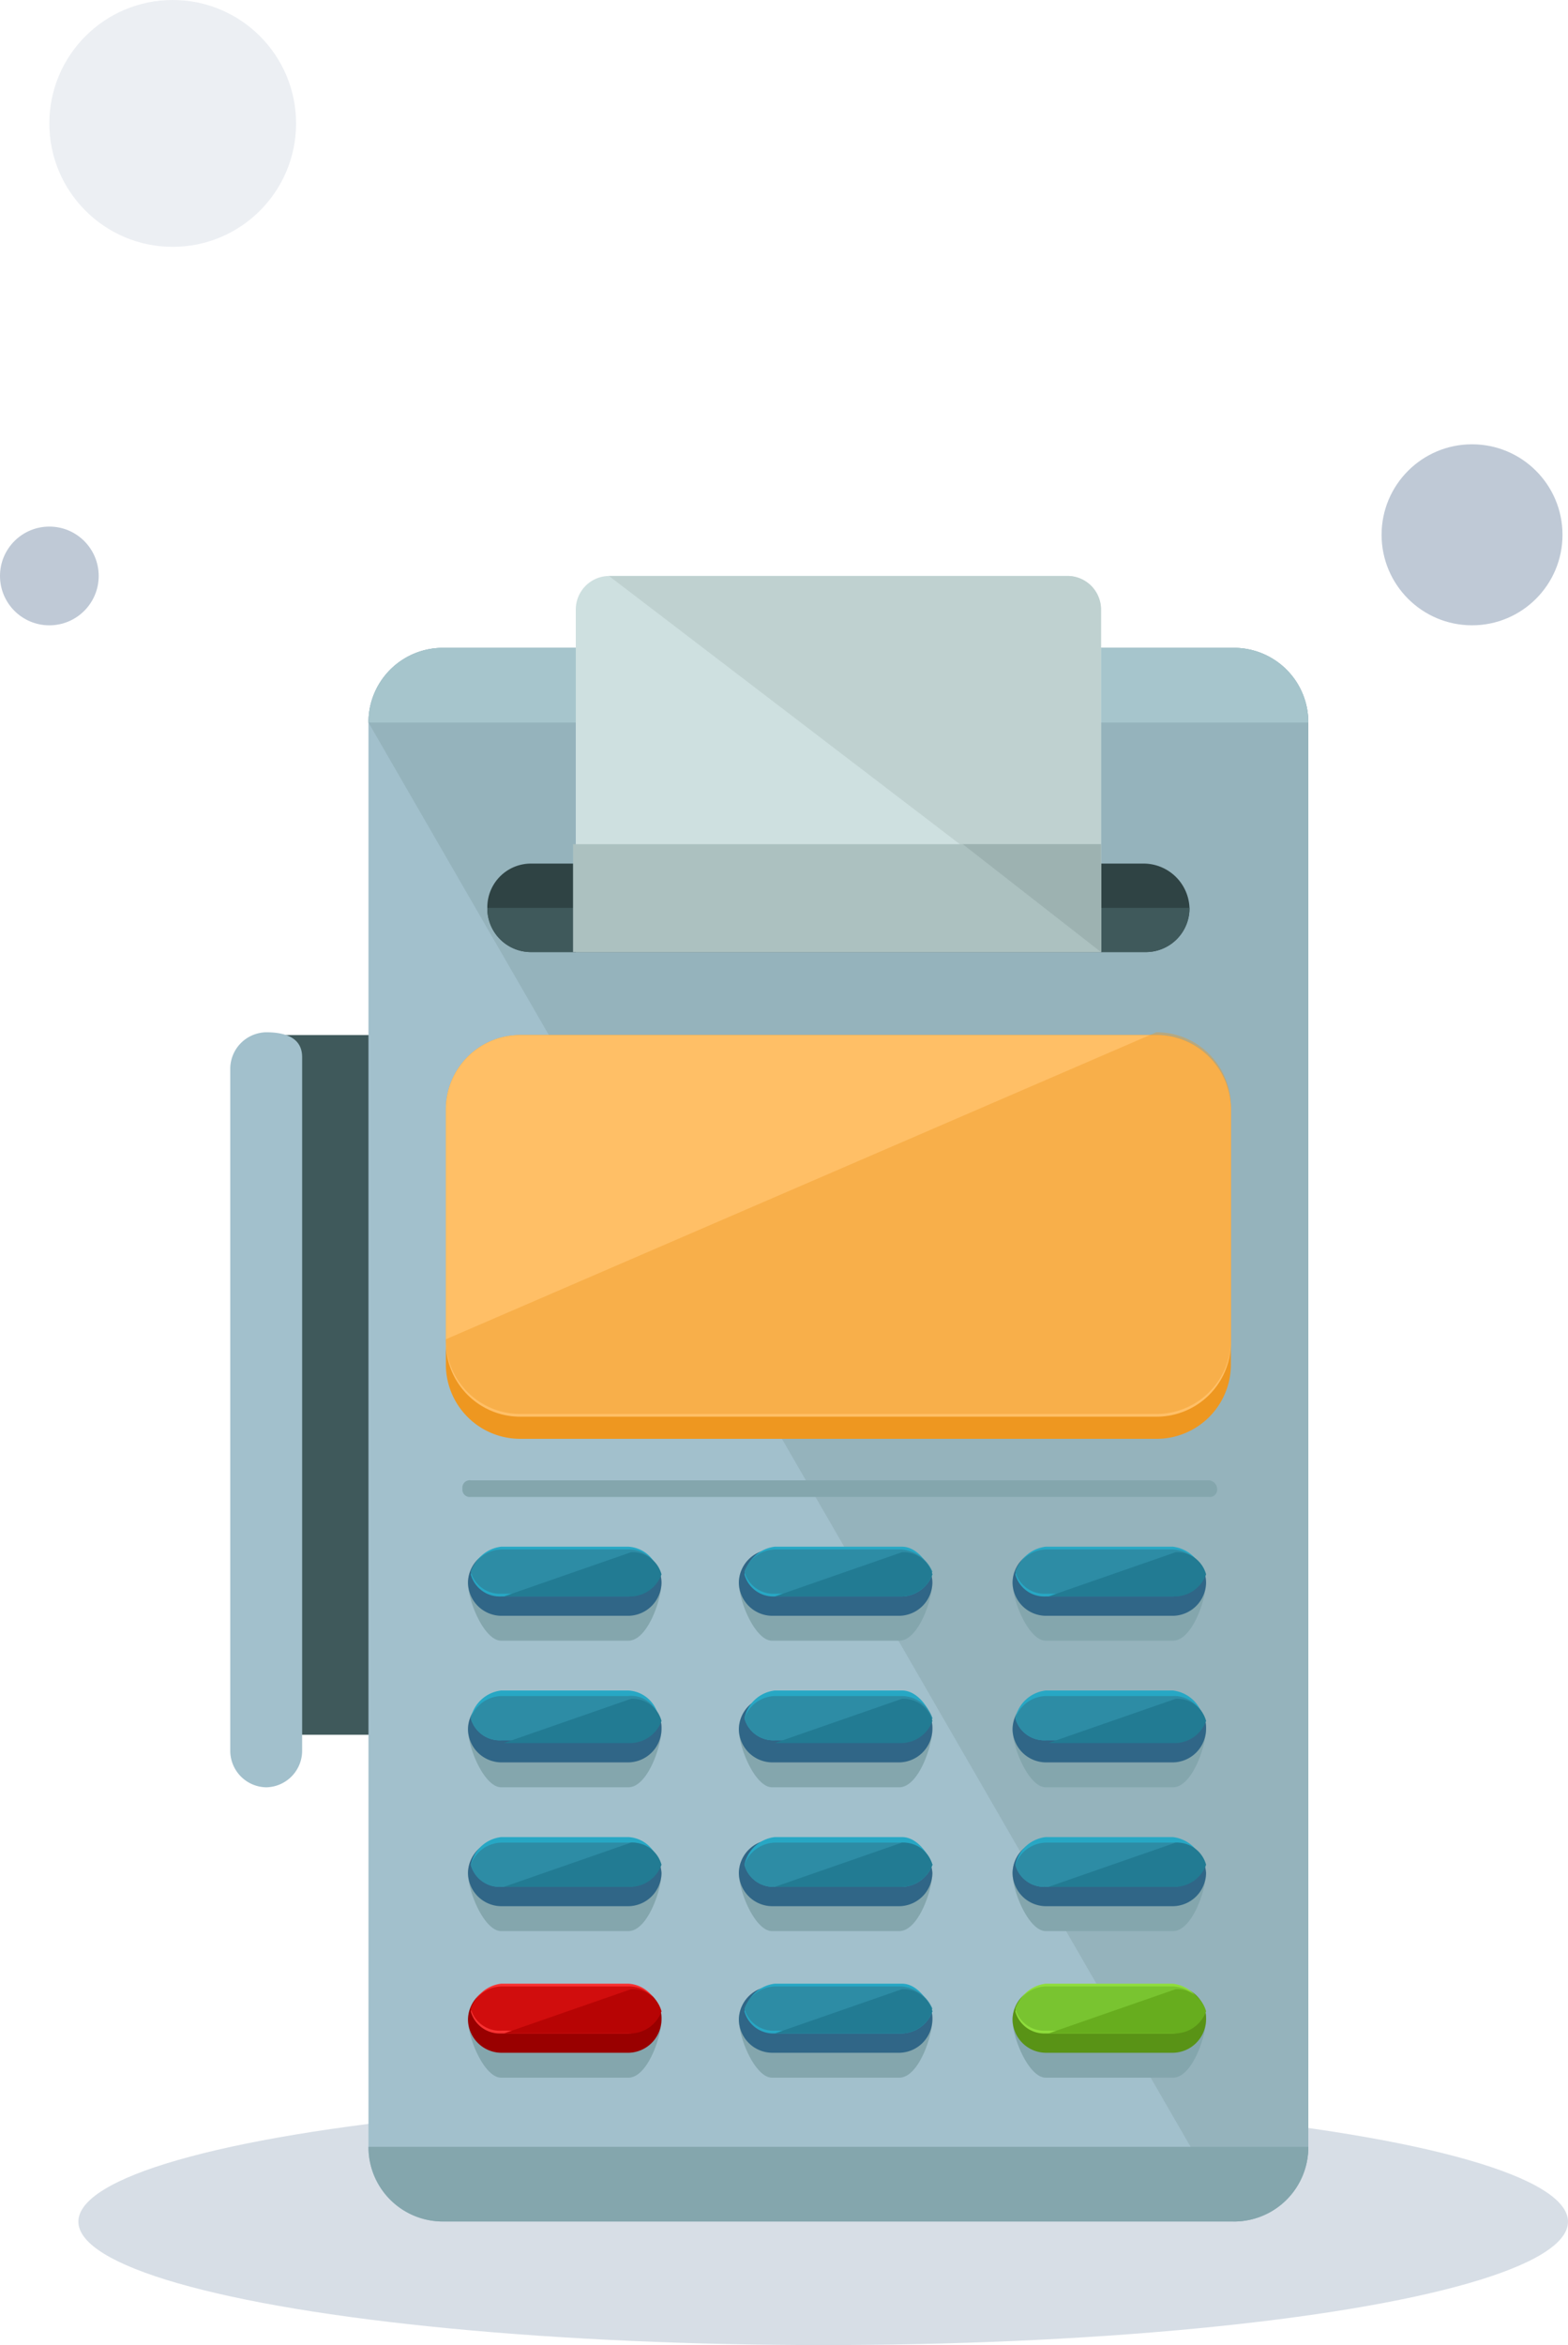 <svg id="Group_25" data-name="Group 25" xmlns="http://www.w3.org/2000/svg" width="66.667" height="99.656" viewBox="0 0 66.667 99.656">
  <ellipse id="Oval" cx="31.667" cy="5.245" rx="31.667" ry="5.245" transform="translate(3.333 89.167)" fill="rgba(191,201,214,0.62)"/>
  <g id="Group_23" data-name="Group 23" transform="translate(9.79 24.476)">
    <rect id="Rectangle" width="7.522" height="29.735" transform="translate(1.763 19.51)" fill="#3f595b"/>
    <path id="Path" d="M39.96,63.7a3.16,3.16,0,0,1-3.173,3.173H3.173A3.16,3.16,0,0,1,0,63.7V3.173A3.16,3.16,0,0,1,3.173,0H36.787A3.16,3.16,0,0,1,39.96,3.173V63.7Z" transform="translate(5.876 3.056)" fill="#a2c0cc"/>
    <path id="Path-2" data-name="Path" d="M0,3.173A3.16,3.16,0,0,1,3.173,0H36.787A3.16,3.16,0,0,1,39.96,3.173V63.7a3.16,3.16,0,0,1-3.173,3.173" transform="translate(5.876 3.056)" fill="#95b3bc"/>
    <path id="Path-3" data-name="Path" d="M0,3.173A3.16,3.16,0,0,1,3.173,0H36.787A3.16,3.16,0,0,1,39.96,3.173" transform="translate(5.876 3.056)" fill="#a6c5cc"/>
    <path id="Path-4" data-name="Path" d="M33.378,13.986a3.16,3.16,0,0,1-3.173,3.173H3.173A3.16,3.16,0,0,1,0,13.986V3.173A3.16,3.16,0,0,1,3.173,0H30.205a3.16,3.16,0,0,1,3.173,3.173Z" transform="translate(9.167 19.51)" fill="#ee9720"/>
    <path id="Path-5" data-name="Path" d="M30.205,0H3.173A3.16,3.16,0,0,0,0,3.173v9.872a3.16,3.16,0,0,0,3.173,3.173H30.205a3.16,3.16,0,0,0,3.173-3.173V3.173A3.16,3.16,0,0,0,30.205,0Z" transform="translate(9.167 19.51)" fill="#ffbf66"/>
    <path id="Path-6" data-name="Path" d="M0,13.046a3.16,3.16,0,0,0,3.173,3.173H30.205a3.16,3.16,0,0,0,3.173-3.173V3.173A3.16,3.16,0,0,0,30.205,0" transform="translate(9.167 19.392)" fill="#ee9720" opacity="0.388"/>
    <path id="Path-7" data-name="Path" d="M32.086.353a.312.312,0,0,1-.353.353H.353A.312.312,0,0,1,0,.353H0A.312.312,0,0,1,.353,0h31.38a.375.375,0,0,1,.353.353Z" transform="translate(9.872 38.432)" fill="#84a6ad"/>
    <path id="Path-8" data-name="Path" d="M8.227,1.41c0,.705-.588,2.468-1.41,2.468H1.41C.705,3.878,0,2.233,0,1.41H0A1.429,1.429,0,0,1,1.41,0H6.817a1.429,1.429,0,0,1,1.41,1.41Z" transform="translate(10.108 41.37)" fill="#84a6ad"/>
    <path id="Path-9" data-name="Path" d="M8.227,1.41a1.429,1.429,0,0,1-1.41,1.41H1.41A1.429,1.429,0,0,1,0,1.41H0A1.429,1.429,0,0,1,1.41,0H6.817a1.429,1.429,0,0,1,1.41,1.41Z" transform="translate(10.108 41.37)" fill="#306687"/>
    <path id="Path-10" data-name="Path" d="M6.7,0H1.293A1.5,1.5,0,0,0,0,1.175a1.274,1.274,0,0,0,1.293.94H6.7a1.418,1.418,0,0,0,1.293-.94A1.381,1.381,0,0,0,6.7,0Z" transform="translate(10.225 41.253)" fill="#27a7c4"/>
    <path id="Path-11" data-name="Path" d="M6.7,0H1.293A1.418,1.418,0,0,0,0,.94a1.274,1.274,0,0,0,1.293.94H6.7A1.418,1.418,0,0,0,7.992.94,1.3,1.3,0,0,0,6.7,0Z" transform="translate(10.225 41.37)" fill="#2d8ca5"/>
    <path id="Path-12" data-name="Path" d="M0,1.88H5.406A1.418,1.418,0,0,0,6.7.94,1.274,1.274,0,0,0,5.406,0" transform="translate(11.635 41.488)" fill="#227b93"/>
    <path id="Path-13" data-name="Path" d="M8.227,1.41c0,.705-.588,2.468-1.41,2.468H1.41C.705,3.878,0,2.233,0,1.41H0A1.429,1.429,0,0,1,1.41,0H6.817a1.429,1.429,0,0,1,1.41,1.41Z" transform="translate(21.625 41.37)" fill="#84a6ad"/>
    <path id="Path-14" data-name="Path" d="M8.227,1.41a1.429,1.429,0,0,1-1.41,1.41H1.41A1.429,1.429,0,0,1,0,1.41H0A1.429,1.429,0,0,1,1.41,0H6.817a1.429,1.429,0,0,1,1.41,1.41Z" transform="translate(21.625 41.37)" fill="#306687"/>
    <path id="Path-15" data-name="Path" d="M6.7,0H1.293A1.5,1.5,0,0,0,0,1.175a1.274,1.274,0,0,0,1.293.94H6.7a1.418,1.418,0,0,0,1.293-.94C7.757.588,7.287,0,6.7,0Z" transform="translate(21.86 41.253)" fill="#27a7c4"/>
    <path id="Path-16" data-name="Path" d="M6.7,0H1.293A1.418,1.418,0,0,0,0,.94a1.274,1.274,0,0,0,1.293.94H6.7A1.418,1.418,0,0,0,7.992.94,1.56,1.56,0,0,0,6.7,0Z" transform="translate(21.86 41.37)" fill="#2d8ca5"/>
    <path id="Path-17" data-name="Path" d="M0,1.88H5.406A1.418,1.418,0,0,0,6.7.94,1.274,1.274,0,0,0,5.406,0" transform="translate(23.153 41.488)" fill="#227b93"/>
    <path id="Path-18" data-name="Path" d="M8.227,1.41c0,.705-.588,2.468-1.41,2.468H1.41C.705,3.878,0,2.233,0,1.41H0A1.429,1.429,0,0,1,1.41,0H6.817a1.429,1.429,0,0,1,1.41,1.41Z" transform="translate(33.261 41.37)" fill="#84a6ad"/>
    <path id="Path-19" data-name="Path" d="M8.227,1.41a1.429,1.429,0,0,1-1.41,1.41H1.41A1.429,1.429,0,0,1,0,1.41H0A1.429,1.429,0,0,1,1.41,0H6.817a1.429,1.429,0,0,1,1.41,1.41Z" transform="translate(33.261 41.37)" fill="#306687"/>
    <path id="Path-20" data-name="Path" d="M6.7,0H1.293A1.5,1.5,0,0,0,0,1.175a1.274,1.274,0,0,0,1.293.94H6.7a1.418,1.418,0,0,0,1.293-.94A1.5,1.5,0,0,0,6.7,0Z" transform="translate(33.378 41.253)" fill="#27a7c4"/>
    <path id="Path-21" data-name="Path" d="M6.7,0H1.293A1.418,1.418,0,0,0,0,.94a1.274,1.274,0,0,0,1.293.94H6.7A1.418,1.418,0,0,0,7.992.94,1.418,1.418,0,0,0,6.7,0Z" transform="translate(33.378 41.37)" fill="#2d8ca5"/>
    <path id="Path-22" data-name="Path" d="M0,1.88H5.406A1.418,1.418,0,0,0,6.7.94,1.274,1.274,0,0,0,5.406,0" transform="translate(34.789 41.488)" fill="#227b93"/>
    <path id="Path-23" data-name="Path" d="M8.227,1.41c0,.705-.588,2.468-1.41,2.468H1.41C.705,3.878,0,2.233,0,1.41H0A1.429,1.429,0,0,1,1.41,0H6.817a1.358,1.358,0,0,1,1.41,1.41Z" transform="translate(10.108 47.599)" fill="#84a6ad"/>
    <path id="Path-24" data-name="Path" d="M8.227,1.41a1.429,1.429,0,0,1-1.41,1.41H1.41A1.429,1.429,0,0,1,0,1.41H0A1.429,1.429,0,0,1,1.41,0H6.817a1.358,1.358,0,0,1,1.41,1.41Z" transform="translate(10.108 47.599)" fill="#306687"/>
    <path id="Path-25" data-name="Path" d="M6.7,0H1.293A1.5,1.5,0,0,0,0,1.175a1.274,1.274,0,0,0,1.293.94H6.7a1.418,1.418,0,0,0,1.293-.94A1.381,1.381,0,0,0,6.7,0Z" transform="translate(10.225 47.364)" fill="#27a7c4"/>
    <path id="Path-26" data-name="Path" d="M6.7,0H1.293A1.418,1.418,0,0,0,0,.94a1.274,1.274,0,0,0,1.293.94H6.7A1.418,1.418,0,0,0,7.992.94,1.189,1.189,0,0,0,6.7,0Z" transform="translate(10.225 47.599)" fill="#2d8ca5"/>
    <path id="Path-27" data-name="Path" d="M0,1.88H5.406A1.418,1.418,0,0,0,6.7.94,1.274,1.274,0,0,0,5.406,0" transform="translate(11.635 47.717)" fill="#227b93"/>
    <path id="Path-28" data-name="Path" d="M8.227,1.41c0,.705-.588,2.468-1.41,2.468H1.41C.705,3.878,0,2.233,0,1.41H0A1.429,1.429,0,0,1,1.41,0H6.817a1.358,1.358,0,0,1,1.41,1.41Z" transform="translate(21.625 47.599)" fill="#84a6ad"/>
    <path id="Path-29" data-name="Path" d="M8.227,1.41a1.429,1.429,0,0,1-1.41,1.41H1.41A1.429,1.429,0,0,1,0,1.41H0A1.429,1.429,0,0,1,1.41,0H6.817a1.358,1.358,0,0,1,1.41,1.41Z" transform="translate(21.625 47.599)" fill="#306687"/>
    <path id="Path-30" data-name="Path" d="M6.7,0H1.293A1.5,1.5,0,0,0,0,1.175a1.274,1.274,0,0,0,1.293.94H6.7a1.418,1.418,0,0,0,1.293-.94C7.757.588,7.287,0,6.7,0Z" transform="translate(21.86 47.364)" fill="#27a7c4"/>
    <path id="Path-31" data-name="Path" d="M6.7,0H1.293A1.418,1.418,0,0,0,0,.94a1.274,1.274,0,0,0,1.293.94H6.7A1.418,1.418,0,0,0,7.992.94,1.375,1.375,0,0,0,6.7,0Z" transform="translate(21.86 47.599)" fill="#2d8ca5"/>
    <path id="Path-32" data-name="Path" d="M0,1.88H5.406A1.418,1.418,0,0,0,6.7.94,1.274,1.274,0,0,0,5.406,0" transform="translate(23.153 47.717)" fill="#227b93"/>
    <path id="Path-33" data-name="Path" d="M8.227,1.41c0,.705-.588,2.468-1.41,2.468H1.41C.705,3.878,0,2.233,0,1.41H0A1.429,1.429,0,0,1,1.41,0H6.817a1.358,1.358,0,0,1,1.41,1.41Z" transform="translate(33.261 47.599)" fill="#84a6ad"/>
    <path id="Path-34" data-name="Path" d="M8.227,1.41a1.429,1.429,0,0,1-1.41,1.41H1.41A1.429,1.429,0,0,1,0,1.41H0A1.429,1.429,0,0,1,1.41,0H6.817a1.358,1.358,0,0,1,1.41,1.41Z" transform="translate(33.261 47.599)" fill="#306687"/>
    <path id="Path-35" data-name="Path" d="M6.7,0H1.293A1.5,1.5,0,0,0,0,1.175a1.274,1.274,0,0,0,1.293.94H6.7a1.418,1.418,0,0,0,1.293-.94A1.5,1.5,0,0,0,6.7,0Z" transform="translate(33.378 47.364)" fill="#27a7c4"/>
    <path id="Path-36" data-name="Path" d="M6.7,0H1.293A1.418,1.418,0,0,0,0,.94a1.274,1.274,0,0,0,1.293.94H6.7A1.418,1.418,0,0,0,7.992.94,1.274,1.274,0,0,0,6.7,0Z" transform="translate(33.378 47.599)" fill="#2d8ca5"/>
    <path id="Path-37" data-name="Path" d="M0,1.88H5.406A1.418,1.418,0,0,0,6.7.94,1.274,1.274,0,0,0,5.406,0" transform="translate(34.789 47.717)" fill="#227b93"/>
    <path id="Path-38" data-name="Path" d="M8.227,1.41c0,.705-.588,2.468-1.41,2.468H1.41C.705,3.878,0,2.233,0,1.41H0A1.429,1.429,0,0,1,1.41,0H6.817a1.513,1.513,0,0,1,1.41,1.41Z" transform="translate(10.108 53.711)" fill="#84a6ad"/>
    <path id="Path-39" data-name="Path" d="M8.227,1.41a1.429,1.429,0,0,1-1.41,1.41H1.41A1.429,1.429,0,0,1,0,1.41H0A1.429,1.429,0,0,1,1.41,0H6.817a1.513,1.513,0,0,1,1.41,1.41Z" transform="translate(10.108 53.711)" fill="#306687"/>
    <path id="Path-40" data-name="Path" d="M6.7,0H1.293A1.5,1.5,0,0,0,0,1.175a1.274,1.274,0,0,0,1.293.94H6.7a1.418,1.418,0,0,0,1.293-.94A1.381,1.381,0,0,0,6.7,0Z" transform="translate(10.225 53.593)" fill="#27a7c4"/>
    <path id="Path-41" data-name="Path" d="M6.7,0H1.293A1.418,1.418,0,0,0,0,.94a1.274,1.274,0,0,0,1.293.94H6.7A1.418,1.418,0,0,0,7.992.94,1.189,1.189,0,0,0,6.7,0Z" transform="translate(10.225 53.829)" fill="#2d8ca5"/>
    <path id="Path-42" data-name="Path" d="M0,1.88H5.406A1.418,1.418,0,0,0,6.7.94,1.274,1.274,0,0,0,5.406,0" transform="translate(11.635 53.829)" fill="#227b93"/>
    <path id="Path-43" data-name="Path" d="M8.227,1.41c0,.705-.588,2.468-1.41,2.468H1.41C.705,3.878,0,2.233,0,1.41H0A1.429,1.429,0,0,1,1.41,0H6.817a1.513,1.513,0,0,1,1.41,1.41Z" transform="translate(21.625 53.711)" fill="#84a6ad"/>
    <path id="Path-44" data-name="Path" d="M8.227,1.41a1.429,1.429,0,0,1-1.41,1.41H1.41A1.429,1.429,0,0,1,0,1.41H0A1.429,1.429,0,0,1,1.41,0H6.817a1.513,1.513,0,0,1,1.41,1.41Z" transform="translate(21.625 53.711)" fill="#306687"/>
    <path id="Path-45" data-name="Path" d="M6.7,0H1.293A1.5,1.5,0,0,0,0,1.175a1.274,1.274,0,0,0,1.293.94H6.7a1.418,1.418,0,0,0,1.293-.94C7.757.588,7.287,0,6.7,0Z" transform="translate(21.86 53.593)" fill="#27a7c4"/>
    <path id="Path-46" data-name="Path" d="M6.7,0H1.293A1.418,1.418,0,0,0,0,.94a1.274,1.274,0,0,0,1.293.94H6.7A1.418,1.418,0,0,0,7.992.94,1.375,1.375,0,0,0,6.7,0Z" transform="translate(21.86 53.829)" fill="#2d8ca5"/>
    <path id="Path-47" data-name="Path" d="M0,1.88H5.406A1.418,1.418,0,0,0,6.7.94,1.274,1.274,0,0,0,5.406,0" transform="translate(23.153 53.829)" fill="#227b93"/>
    <path id="Path-48" data-name="Path" d="M8.227,1.41c0,.705-.588,2.468-1.41,2.468H1.41C.705,3.878,0,2.233,0,1.41H0A1.429,1.429,0,0,1,1.41,0H6.817a1.513,1.513,0,0,1,1.41,1.41Z" transform="translate(33.261 53.711)" fill="#84a6ad"/>
    <path id="Path-49" data-name="Path" d="M8.227,1.41a1.429,1.429,0,0,1-1.41,1.41H1.41A1.429,1.429,0,0,1,0,1.41H0A1.429,1.429,0,0,1,1.41,0H6.817a1.513,1.513,0,0,1,1.41,1.41Z" transform="translate(33.261 53.711)" fill="#306687"/>
    <path id="Path-50" data-name="Path" d="M6.7,0H1.293A1.5,1.5,0,0,0,0,1.175a1.274,1.274,0,0,0,1.293.94H6.7a1.418,1.418,0,0,0,1.293-.94A1.5,1.5,0,0,0,6.7,0Z" transform="translate(33.378 53.593)" fill="#27a7c4"/>
    <path id="Path-51" data-name="Path" d="M6.7,0H1.293A1.418,1.418,0,0,0,0,.94a1.274,1.274,0,0,0,1.293.94H6.7A1.418,1.418,0,0,0,7.992.94,1.274,1.274,0,0,0,6.7,0Z" transform="translate(33.378 53.829)" fill="#2d8ca5"/>
    <path id="Path-52" data-name="Path" d="M0,1.88H5.406A1.418,1.418,0,0,0,6.7.94,1.274,1.274,0,0,0,5.406,0" transform="translate(34.789 53.829)" fill="#227b93"/>
    <path id="Path-53" data-name="Path" d="M8.227,1.41c0,.705-.588,2.468-1.41,2.468H1.41C.705,3.878,0,2.233,0,1.41H0A1.429,1.429,0,0,1,1.41,0H6.817a1.358,1.358,0,0,1,1.41,1.41Z" transform="translate(10.108 59.94)" fill="#84a6ad"/>
    <path id="Path-54" data-name="Path" d="M8.227,1.41a1.429,1.429,0,0,1-1.41,1.41H1.41A1.429,1.429,0,0,1,0,1.41H0A1.429,1.429,0,0,1,1.41,0H6.817a1.358,1.358,0,0,1,1.41,1.41Z" transform="translate(10.108 59.94)" fill="#900"/>
    <path id="Path-55" data-name="Path" d="M6.7,0H1.293A1.5,1.5,0,0,0,0,1.175a1.274,1.274,0,0,0,1.293.94H6.7a1.418,1.418,0,0,0,1.293-.94A1.381,1.381,0,0,0,6.7,0Z" transform="translate(10.225 59.823)" fill="#f73131"/>
    <path id="Path-56" data-name="Path" d="M6.7,0H1.293A1.418,1.418,0,0,0,0,.94a1.274,1.274,0,0,0,1.293.94H6.7A1.418,1.418,0,0,0,7.992.94,1.3,1.3,0,0,0,6.7,0Z" transform="translate(10.225 59.94)" fill="#d10d0d"/>
    <path id="Path-57" data-name="Path" d="M0,1.88H5.406A1.418,1.418,0,0,0,6.7.94,1.274,1.274,0,0,0,5.406,0" transform="translate(11.635 60.058)" fill="#b70404"/>
    <path id="Path-58" data-name="Path" d="M8.227,1.41c0,.705-.588,2.468-1.41,2.468H1.41C.705,3.878,0,2.233,0,1.41H0A1.429,1.429,0,0,1,1.41,0H6.817a1.358,1.358,0,0,1,1.41,1.41Z" transform="translate(21.625 59.94)" fill="#84a6ad"/>
    <path id="Path-59" data-name="Path" d="M8.227,1.41a1.429,1.429,0,0,1-1.41,1.41H1.41A1.429,1.429,0,0,1,0,1.41H0A1.429,1.429,0,0,1,1.41,0H6.817a1.358,1.358,0,0,1,1.41,1.41Z" transform="translate(21.625 59.94)" fill="#306687"/>
    <path id="Path-60" data-name="Path" d="M6.7,0H1.293A1.5,1.5,0,0,0,0,1.175a1.274,1.274,0,0,0,1.293.94H6.7a1.418,1.418,0,0,0,1.293-.94C7.757.588,7.287,0,6.7,0Z" transform="translate(21.86 59.823)" fill="#27a7c4"/>
    <path id="Path-61" data-name="Path" d="M6.7,0H1.293A1.418,1.418,0,0,0,0,.94a1.274,1.274,0,0,0,1.293.94H6.7A1.418,1.418,0,0,0,7.992.94,1.56,1.56,0,0,0,6.7,0Z" transform="translate(21.86 59.94)" fill="#2d8ca5"/>
    <path id="Path-62" data-name="Path" d="M0,1.88H5.406A1.418,1.418,0,0,0,6.7.94,1.274,1.274,0,0,0,5.406,0" transform="translate(23.153 60.058)" fill="#227b93"/>
    <path id="Path-63" data-name="Path" d="M8.227,1.41c0,.705-.588,2.468-1.41,2.468H1.41C.705,3.878,0,2.233,0,1.41H0A1.429,1.429,0,0,1,1.41,0H6.817a1.358,1.358,0,0,1,1.41,1.41Z" transform="translate(33.261 59.94)" fill="#84a6ad"/>
    <path id="Path-64" data-name="Path" d="M8.227,1.41a1.429,1.429,0,0,1-1.41,1.41H1.41A1.429,1.429,0,0,1,0,1.41H0A1.429,1.429,0,0,1,1.41,0H6.817a1.358,1.358,0,0,1,1.41,1.41Z" transform="translate(33.261 59.94)" fill="#599316"/>
    <path id="Path-65" data-name="Path" d="M6.7,0H1.293A1.5,1.5,0,0,0,0,1.175a1.274,1.274,0,0,0,1.293.94H6.7a1.418,1.418,0,0,0,1.293-.94A1.5,1.5,0,0,0,6.7,0Z" transform="translate(33.378 59.823)" fill="#8fdd3c"/>
    <path id="Path-66" data-name="Path" d="M6.7,0H1.293A1.418,1.418,0,0,0,0,.94a1.274,1.274,0,0,0,1.293.94H6.7A1.418,1.418,0,0,0,7.992.94,1.418,1.418,0,0,0,6.7,0Z" transform="translate(33.378 59.94)" fill="#79c430"/>
    <path id="Path-67" data-name="Path" d="M0,1.88H5.406A1.418,1.418,0,0,0,6.7.94,1.274,1.274,0,0,0,5.406,0" transform="translate(34.789 60.058)" fill="#67ad1e"/>
    <path id="Path-68" data-name="Path" d="M39.96,0a3.16,3.16,0,0,1-3.173,3.173H3.173A3.16,3.16,0,0,1,0,0" transform="translate(5.876 66.757)" fill="#84a6ad"/>
    <path id="Path-69" data-name="Path" d="M29.853,1.88a1.856,1.856,0,0,1-1.88,1.88H1.88A1.856,1.856,0,0,1,0,1.88H0A1.856,1.856,0,0,1,1.88,0H27.854a1.958,1.958,0,0,1,2,1.88Z" transform="translate(10.93 12.223)" fill="#2f4344"/>
    <path id="Path-70" data-name="Path" d="M29.853,0h0a1.856,1.856,0,0,1-1.88,1.88H1.88A1.856,1.856,0,0,1,0,0H0" transform="translate(10.93 14.104)" fill="#3f595b"/>
    <path id="Path-71" data-name="Path" d="M22.331,15.984V1.41A1.429,1.429,0,0,0,20.92,0H1.41A1.429,1.429,0,0,0,0,1.41V15.984Z" transform="translate(14.691 0)" fill="#cee0e0"/>
    <path id="Path-72" data-name="Path" d="M20.92,15.984V1.41A1.429,1.429,0,0,0,19.51,0H0" transform="translate(16.102 0)" fill="#bfd1d0"/>
    <rect id="Rectangle-2" data-name="Rectangle" width="22.448" height="4.584" transform="translate(14.574 11.4)" fill="#acc1c0"/>
    <path id="Path-73" data-name="Path" d="M5.876,4.584V0H0Z" transform="translate(31.145 11.4)" fill="#9db2b1"/>
    <path id="Path-74" data-name="Path" d="M3.056,30.558a1.556,1.556,0,0,1-1.528,1.528h0A1.556,1.556,0,0,1,0,30.558V1.528A1.556,1.556,0,0,1,1.528,0h0c.823,0,1.528.235,1.528,1.058Z" transform="translate(0 19.392)" fill="#a2c0cc"/>
  </g>
  <circle id="Oval-2" data-name="Oval" cx="3.846" cy="3.846" r="3.846" transform="translate(58.741 18.881)" fill="#bfc9d6"/>
  <circle id="Oval_Copy_4" data-name="Oval Copy 4" cx="5.245" cy="5.245" r="5.245" transform="translate(2.098 0)" fill="#bfc9d6" opacity="0.294"/>
  <circle id="Oval_Copy" data-name="Oval Copy" cx="2.098" cy="2.098" r="2.098" transform="translate(0 22.378)" fill="#bfc9d6"/>
</svg>
